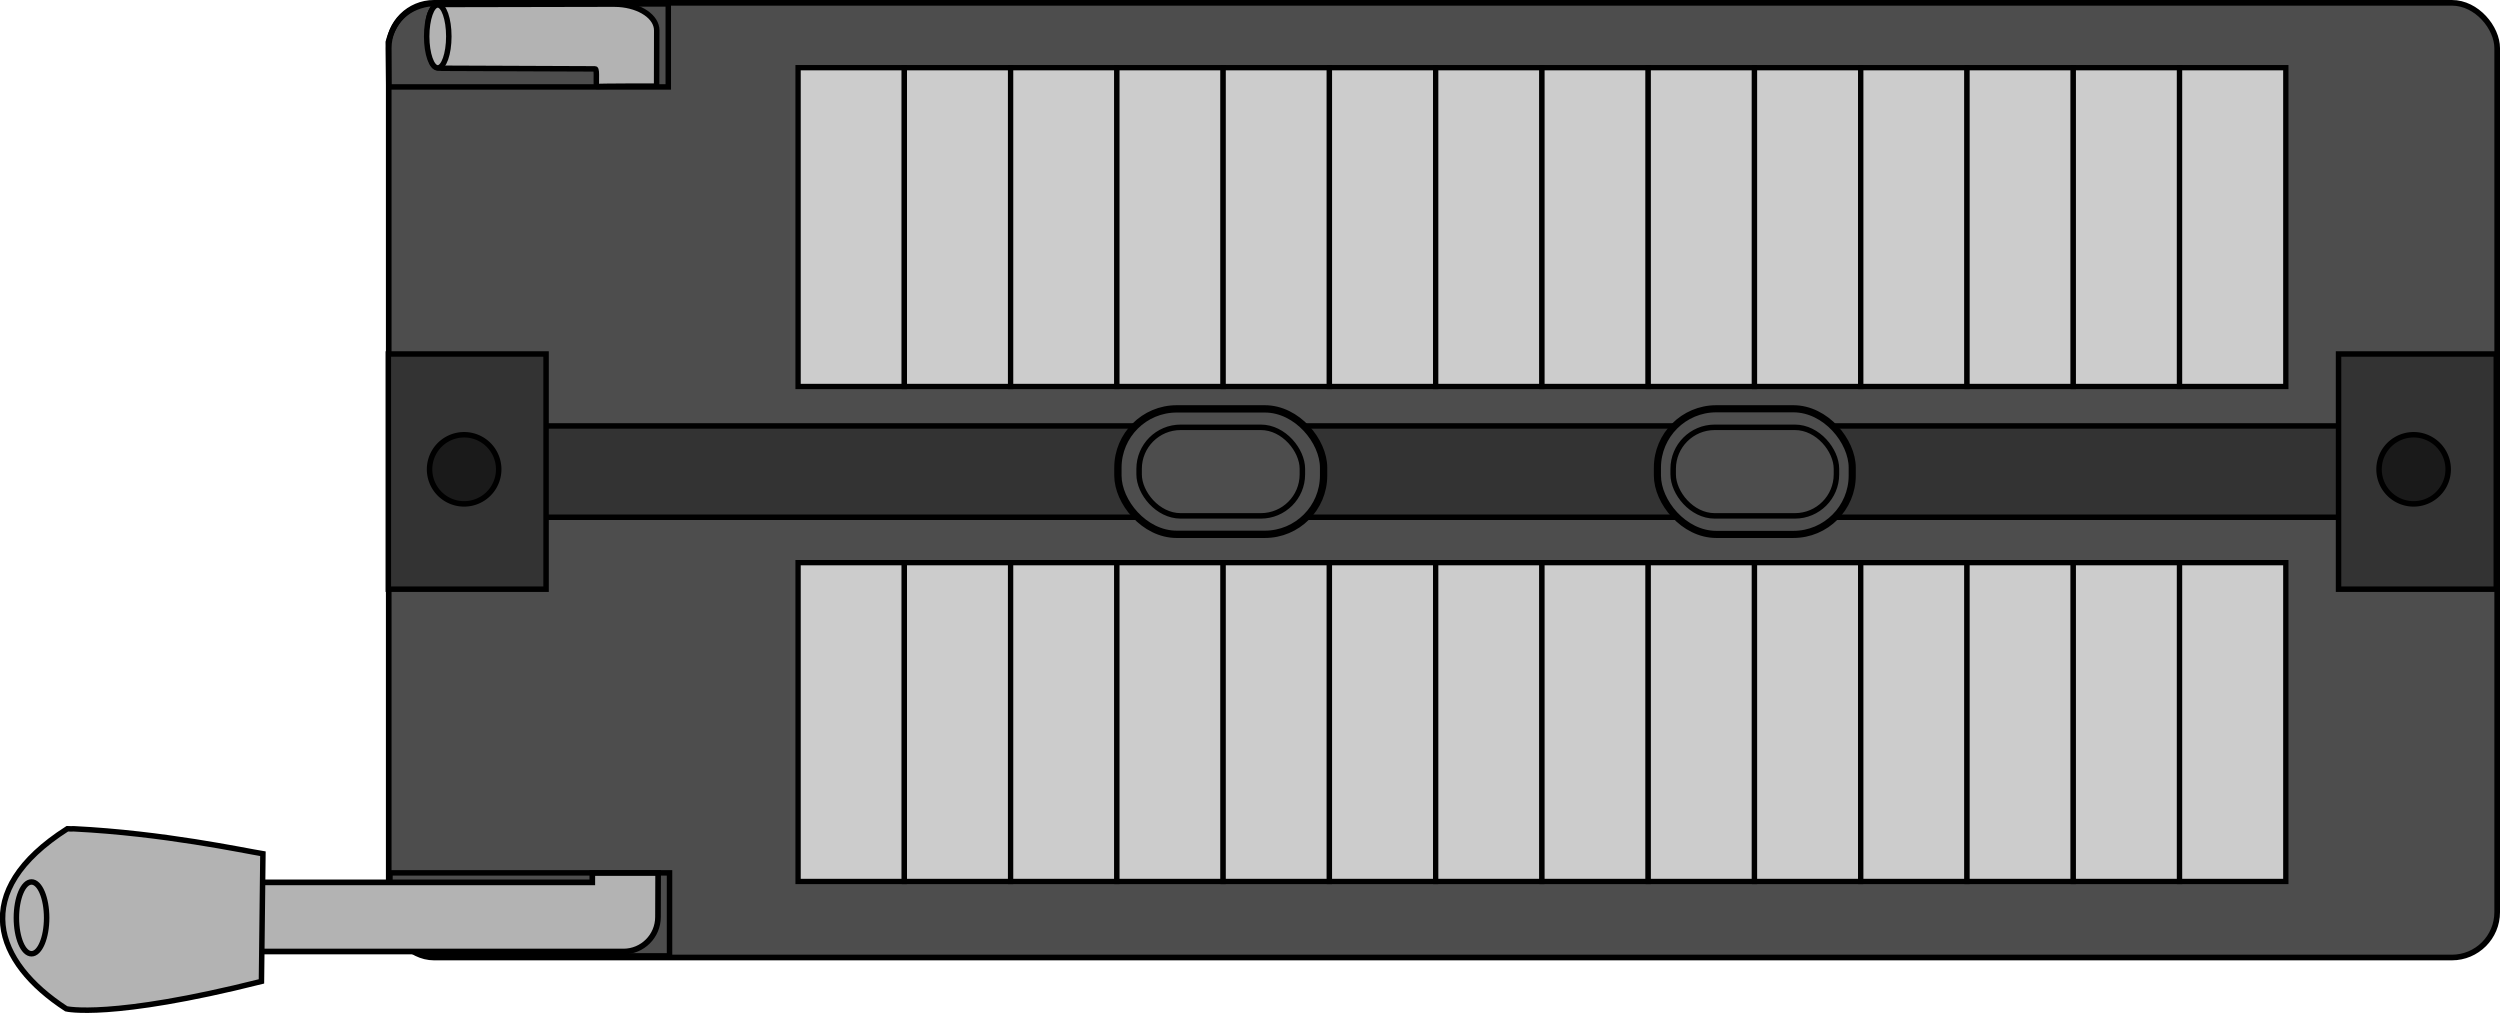 <?xml version="1.0" encoding="UTF-8"?><!-- Created with Inkscape (http://www.inkscape.org/) --><svg height="85.846" id="svg2" version="1.1" width="211.731" xmlns="http://www.w3.org/2000/svg" xmlns:cc="http://creativecommons.org/ns#" xmlns:dc="http://purl.org/dc/elements/1.1/" xmlns:rdf="http://www.w3.org/1999/02/22-rdf-syntax-ns#" xmlns:svg="http://www.w3.org/2000/svg">
 <g id="breadboard">
  <defs id="defs4"/>
  <g id="layer1" transform="translate(32.591,-971.593)">
   <rect height="80.856" id="rect2996" ry="3.84" style="fill:#4d4d4d;stroke:#000000;stroke-width:0.478" width="178.57" x="0.331" y="971.832"/>
   <path d="m 0.292,975.155 c 0.448,-1.663 1.404,-2.89 3.395,-3.231 l 20.32,-9.2e-4 0,7.032 -23.673,0 z" id="rect3092" style="fill:none;stroke:#000000;stroke-width:0.464"/>
   <g id="g3472" transform="matrix(1.066,0,0,1.066,-280.409,601.847)">
    <rect height="7.255" id="rect3100" rx="0" ry="3.078" style="fill:#333333;stroke:#000000;stroke-width:0.435" width="146.2" x="275.08" y="380.694"/>
    <rect height="9.967" id="rect3112" ry="4.672" style="fill:#4d4d4d;stroke:#000000;stroke-width:0.582" width="16.342" x="321.291" y="379.338"/>
    <rect height="7.035" id="rect3106" ry="3.298" style="fill:none;stroke:#000000;stroke-width:0.435" width="12.971" x="322.976" y="380.804"/>
    <rect height="9.982" id="rect3110" ry="4.679" style="fill:#4d4d4d;stroke:#000000;stroke-width:0.566" width="15.478" x="364.154" y="379.33"/>
    <rect height="7.035" id="rect3108" ry="3.298" style="fill:none;stroke:#000000;stroke-width:0.435" width="12.971" x="365.407" y="380.804"/>
    <rect height="18.687" id="rect3098" rx="0" ry="3.298" style="fill:#333333;stroke:#000000;stroke-width:0.435" width="12.531" x="418.269" y="374.978"/>
    <rect height="18.687" id="rect3096" rx="0" ry="3.298" style="fill:#333333;stroke:#000000;stroke-width:0.435" width="12.531" x="263.328" y="374.978"/>
    <path d="m 340.926,649.059 a 6.313,6.313 0 1 1 -12.627,0 6.313,6.313 0 1 1 12.627,0 z" id="path3102" stroke-width="1" style="fill:#1a1a1a;stroke:#000000" transform="matrix(0.435,0,0,0.435,123.793,101.8)"/>
    <path d="m 340.926,649.059 a 6.313,6.313 0 1 1 -12.627,0 6.313,6.313 0 1 1 12.627,0 z" id="path3104" stroke-width="1" style="fill:#1a1a1a;stroke:#000000" transform="matrix(0.435,0,0,0.435,278.677,101.8)"/>
   </g>
   <path d="m 0.398,1049.318 c 0.448,1.663 1.404,2.89 3.395,3.231 l 20.32,10e-4 0,-7.032 -23.673,0 z" id="path3202" style="fill:none;stroke:#000000;stroke-width:0.464"/>
   <g id="g3148" style="fill:#b3b3b3" transform="matrix(0.464,0,0,0.464,-138.453,622.708)">
    <path d="m 276.105,912.961 60.157,0 c 0,0 7.1e-4,-0.404 10e-4,-0.606 6.4e-4,-0.366 0.002,-1.097 0.002,-1.097 l 12.012,0.006 c 0,0 -0.026,4.512 -0.026,8.01 0,3.498 -2.816,6.313 -6.313,6.313 l -65.832,0 c -3.498,0 -6.313,-2.816 -6.313,-6.313 0,-3.498 2.816,-6.313 6.313,-6.313 z" id="rect3140" style="fill:#b3b3b3;stroke:#000000;stroke-width:1.031"/>
    <path d="m 275.871,931.041 c -27.679,6.964 -35.625,5 -35.625,5 -13.082,-8.483 -17.813,-21.364 0.179,-32.857 0.419,0.043 0.836,-0.017 1.255,0.004 16.331,0.814 30.904,3.975 34.459,4.55 z" id="path3146" style="fill:#b3b3b3;stroke:#000000;stroke-width:1px;stroke-linecap:butt;stroke-linejoin:miter;stroke-opacity:1"/>
    <path d="m 246.461,892 c 0,3.62 -1.236,6.555 -2.761,6.555 -1.525,0 -2.761,-2.935 -2.761,-6.555 0,-3.62 1.236,-6.555 2.761,-6.555 1.525,0 2.761,2.935 2.761,6.555 z" id="path3142" stroke-width="1" style="fill:#b3b3b3;stroke:#000000" transform="translate(-9.798,27.442)"/>
   </g>
   <g id="g3229" style="fill:#b3b3b3" transform="matrix(0.464,0,0,0.464,-108.037,795.145)">
    <path d="m 243.484,381.092 31.158,-0.063 c 0.308,-6.2e-4 0.612,0.01 0.91,0.03 3.905,0.269 6.924,2.299 6.919,4.768 l -0.022,10.168 c 0,0 -10.444,-0.009 -10.841,0.087 -0.397,0.097 0.093,-3.233 -0.381,-3.235 l -28.023,-0.112 c -1.657,-0.007 -1.779,-1.096 -2.047,-2.033 -0.434,-1.516 -0.275,-3.197 -0.332,-3.478 l -0.14,-0.69 c 0,0 -0.467,-5.441 2.464,-5.442 z" id="rect3153" stroke-width="1" style="fill:#b3b3b3;stroke:#000000"/>
    <path d="m 212.89,378.843 c 0,3.173 -0.905,5.745 -2.02,5.745 -1.116,0 -2.02,-2.572 -2.02,-5.745 0,-3.173 0.905,-5.745 2.02,-5.745 1.116,0 2.02,2.572 2.02,5.745 z" id="path3225" stroke-width="1" style="fill:#b3b3b3;stroke:#000000" transform="translate(31.63,8.081)"/>
   </g>
   <g id="g3595" transform="translate(-255.048,627.424)">
    <rect height="27" id="rect3009" rx="0" ry="3.437" style="fill:#cccccc;stroke:#000000;stroke-width:0.449" width="9" x="290.048" y="349.901"/>
    <rect height="27" id="rect3304" rx="0" ry="3.437" style="fill:#cccccc;stroke:#000000;stroke-width:0.449" width="9" x="299.048" y="349.901"/>
    <rect height="27" id="rect3306" rx="0" ry="3.437" style="fill:#cccccc;stroke:#000000;stroke-width:0.449" width="9" x="308.048" y="349.901"/>
    <rect height="27" id="rect3308" rx="0" ry="3.437" style="fill:#cccccc;stroke:#000000;stroke-width:0.449" width="9" x="317.048" y="349.901"/>
    <rect height="27" id="rect3310" rx="0" ry="3.437" style="fill:#cccccc;stroke:#000000;stroke-width:0.449" width="9" x="326.048" y="349.901"/>
    <rect height="27" id="rect3312" rx="0" ry="3.437" style="fill:#cccccc;stroke:#000000;stroke-width:0.449" width="9" x="335.048" y="349.901"/>
    <rect height="27" id="rect3314" rx="0" ry="3.437" style="fill:#cccccc;stroke:#000000;stroke-width:0.449" width="9" x="344.048" y="349.901"/>
    <rect height="27" id="rect3316" rx="0" ry="3.437" style="fill:#cccccc;stroke:#000000;stroke-width:0.449" width="9" x="353.048" y="349.901"/>
    <rect height="27" id="rect3318" rx="0" ry="3.437" style="fill:#cccccc;stroke:#000000;stroke-width:0.449" width="9" x="362.048" y="349.901"/>
    <rect height="27" id="rect3320" rx="0" ry="3.437" style="fill:#cccccc;stroke:#000000;stroke-width:0.449" width="9" x="371.048" y="349.901"/>
    <rect height="27" id="rect3322" rx="0" ry="3.437" style="fill:#cccccc;stroke:#000000;stroke-width:0.449" width="9" x="380.048" y="349.901"/>
    <rect height="27" id="rect3324" rx="0" ry="3.437" style="fill:#cccccc;stroke:#000000;stroke-width:0.449" width="9" x="389.048" y="349.901"/>
    <rect height="27" id="rect3326" rx="0" ry="3.437" style="fill:#cccccc;stroke:#000000;stroke-width:0.449" width="9" x="398.048" y="349.901"/>
    <rect height="27" id="rect3328" rx="0" ry="3.437" style="fill:#cccccc;stroke:#000000;stroke-width:0.449" width="9" x="407.048" y="349.901"/>
   </g>
   <g id="g3723" transform="translate(-254.543,627.424)">
    <rect height="27" id="rect3444" rx="0" ry="3.437" style="fill:#cccccc;stroke:#000000;stroke-width:0.449" width="9" x="289.543" y="391.822"/>
    <rect height="27" id="rect3446" rx="0" ry="3.437" style="fill:#cccccc;stroke:#000000;stroke-width:0.449" width="9" x="298.543" y="391.822"/>
    <rect height="27" id="rect3448" rx="0" ry="3.437" style="fill:#cccccc;stroke:#000000;stroke-width:0.449" width="9" x="307.543" y="391.822"/>
    <rect height="27" id="rect3450" rx="0" ry="3.437" style="fill:#cccccc;stroke:#000000;stroke-width:0.449" width="9" x="316.543" y="391.822"/>
    <rect height="27" id="rect3452" rx="0" ry="3.437" style="fill:#cccccc;stroke:#000000;stroke-width:0.449" width="9" x="325.543" y="391.822"/>
    <rect height="27" id="rect3454" rx="0" ry="3.437" style="fill:#cccccc;stroke:#000000;stroke-width:0.449" width="9" x="334.543" y="391.822"/>
    <rect height="27" id="rect3456" rx="0" ry="3.437" style="fill:#cccccc;stroke:#000000;stroke-width:0.449" width="9" x="343.543" y="391.822"/>
    <rect height="27" id="rect3458" rx="0" ry="3.437" style="fill:#cccccc;stroke:#000000;stroke-width:0.449" width="9" x="352.543" y="391.822"/>
    <rect height="27" id="rect3460" rx="0" ry="3.437" style="fill:#cccccc;stroke:#000000;stroke-width:0.449" width="9" x="361.543" y="391.822"/>
    <rect height="27" id="rect3462" rx="0" ry="3.437" style="fill:#cccccc;stroke:#000000;stroke-width:0.449" width="9" x="370.543" y="391.822"/>
    <rect height="27" id="rect3464" rx="0" ry="3.437" style="fill:#cccccc;stroke:#000000;stroke-width:0.449" width="9" x="379.543" y="391.822"/>
    <rect height="27" id="rect3466" rx="0" ry="3.437" style="fill:#cccccc;stroke:#000000;stroke-width:0.449" width="9" x="388.543" y="391.822"/>
    <rect height="27" id="rect3468" rx="0" ry="3.437" style="fill:#cccccc;stroke:#000000;stroke-width:0.449" width="9" x="397.543" y="391.822"/>
    <rect height="27" id="rect3470" rx="0" ry="3.437" style="fill:#cccccc;stroke:#000000;stroke-width:0.449" width="9" x="406.543" y="391.822"/>
   </g>
  </g>
  <rect fill="none" height="0.002" width="0.002" x="108.13" y="45.504"/>
  <rect fill="none" height="0.002" width="0.002" x="71.559" y="19.131"/>
  <rect fill="none" height="26.337" width="8.755" x="67.699" y="5.868"/>
  <rect fill="none" height="5" width="5" x="105.865" y="42.923"/>
  <rect fill="none" height="27.076" width="8.723" x="67.732" y="5.601"/>
  <rect fill="none" height="26.805" width="8.664" x="76.802" y="5.601"/>
  <rect fill="none" height="26.577" width="9.113" x="85.694" y="5.829"/>
  <rect fill="none" height="26.509" width="9.049" x="94.627" y="5.77"/>
  <rect fill="none" height="26.885" width="8.556" x="103.7" y="5.754"/>
  <rect fill="none" height="26.509" width="9.049" x="94.627" y="5.77"/>
  <rect fill="none" height="26.885" width="8.556" x="103.7" y="5.754"/>
  <rect fill="none" height="26.509" width="9.049" x="94.627" y="5.77"/>
  <rect fill="none" height="26.885" width="8.556" x="103.7" y="5.754"/>
  <rect fill="none" height="27.331" width="8.78" x="148.602" y="5.487"/>
  <rect fill="none" height="26.71" width="8.572" x="158.003" y="5.984"/>
  <rect fill="none" height="26.545" width="8.655" x="166.74" y="5.901"/>
  <rect fill="none" height="26.959" width="8.655" x="176.058" y="5.86"/>
  <rect fill="none" height="5" width="5" x="105.865" y="42.923"/>
  <rect fill="none" height="26.906" width="9.276" x="112.326" y="5.612"/>
  <rect fill="none" height="26.918" width="8.904" x="121.643" y="5.777"/>
  <rect fill="none" height="26.918" width="8.78" x="130.588" y="5.901"/>
  <rect fill="none" height="27.166" width="9.276" x="139.533" y="5.653"/>
  <rect fill="none" height="27.331" width="8.78" x="148.602" y="5.487"/>
  <rect fill="none" height="26.71" width="8.572" x="158.003" y="5.984"/>
  <rect fill="none" height="26.545" width="8.655" x="166.74" y="5.901"/>
  <rect fill="none" height="26.959" width="8.655" x="176.058" y="5.86"/>
  <rect fill="none" height="5" width="5" x="105.865" y="42.923"/>
  <rect fill="none" height="26.906" width="9.276" x="112.326" y="5.612"/>
  <rect fill="none" height="26.918" width="8.904" x="121.643" y="5.777"/>
  <rect fill="none" height="26.918" width="8.78" x="130.588" y="5.901"/>
  <rect fill="none" height="27.166" width="9.276" x="139.533" y="5.653"/>
  <rect fill="none" height="27.331" width="8.78" x="148.602" y="5.487"/>
  <rect fill="none" height="26.71" width="8.572" x="158.003" y="5.984"/>
  <rect fill="none" height="26.545" width="8.655" x="166.74" y="5.901"/>
  <rect fill="none" height="26.959" width="8.655" x="176.058" y="5.86"/>
  <rect fill="none" height="5" width="5" x="105.865" y="42.923"/>
  <rect fill="none" height="26.906" width="9.276" x="112.326" y="5.612"/>
  <rect fill="none" height="26.918" width="8.904" x="121.643" y="5.777"/>
  <rect fill="none" height="26.918" width="8.78" x="130.588" y="5.901"/>
  <rect fill="none" height="27.166" width="9.276" x="139.533" y="5.653"/>
  <rect fill="none" height="27.331" width="8.78" x="148.602" y="5.487"/>
  <rect fill="none" height="26.71" width="8.572" x="158.003" y="5.984"/>
  <rect fill="none" height="26.545" width="8.655" x="166.74" y="5.901"/>
  <rect fill="none" height="26.959" width="8.655" x="176.058" y="5.86"/>
  <rect fill="none" height="5" width="5" x="105.865" y="42.923"/>
  <rect fill="none" height="26.906" width="9.276" x="112.326" y="5.612"/>
  <rect fill="none" height="26.918" width="8.904" x="121.643" y="5.777"/>
  <rect fill="none" height="26.918" width="8.78" x="130.588" y="5.901"/>
  <rect fill="none" height="27.166" width="9.276" x="139.533" y="5.653"/>
  <rect fill="none" height="27.331" width="8.78" x="148.602" y="5.487"/>
  <rect fill="none" height="26.71" width="8.572" x="158.003" y="5.984"/>
  <rect fill="none" height="26.545" width="8.655" x="166.74" y="5.901"/>
  <rect fill="none" height="26.959" width="8.655" x="176.058" y="5.86"/>
  <rect fill="none" height="5" width="5" x="105.865" y="42.923"/>
  <rect fill="none" height="26.906" width="9.276" x="112.326" y="5.612"/>
  <rect fill="none" height="26.918" width="8.904" x="121.643" y="5.777"/>
  <rect fill="none" height="26.918" width="8.78" x="130.588" y="5.901"/>
  <rect fill="none" height="27.166" width="9.276" x="139.533" y="5.653"/>
  <rect fill="none" height="27.331" width="8.78" x="148.602" y="5.487"/>
  <rect fill="none" height="26.71" width="8.572" x="158.003" y="5.984"/>
  <rect fill="none" height="26.545" width="8.655" x="166.74" y="5.901"/>
  <rect fill="none" height="26.959" width="8.655" x="176.058" y="5.86"/>
  <rect fill="none" height="5" width="5" x="105.865" y="42.923"/>
  <rect fill="none" height="26.906" width="9.276" x="112.326" y="5.612"/>
  <rect fill="none" height="26.918" width="8.904" x="121.643" y="5.777"/>
  <rect fill="none" height="26.918" width="8.78" x="130.588" y="5.901"/>
  <rect fill="none" height="27.166" width="9.276" x="139.533" y="5.653"/>
  <rect fill="none" height="27.331" width="8.78" x="148.602" y="5.487"/>
  <rect fill="none" height="26.71" width="8.572" x="158.003" y="5.984"/>
  <rect fill="none" height="26.545" width="8.655" x="166.74" y="5.901"/>
  <rect fill="none" height="26.959" width="8.655" x="176.058" y="5.86"/>
  <rect fill="none" height="5" width="5" x="105.865" y="42.923"/>
  <rect fill="none" height="26.906" width="9.276" x="112.326" y="5.612"/>
  <rect fill="none" height="26.918" width="8.904" x="121.643" y="5.777"/>
  <rect fill="none" height="26.918" width="8.78" x="130.588" y="5.901"/>
  <rect fill="none" height="27.166" width="9.276" x="139.533" y="5.653"/>
  <rect fill="none" height="27.331" width="8.78" x="148.602" y="5.487"/>
  <rect fill="none" height="26.71" width="8.572" x="158.003" y="5.984"/>
  <rect fill="none" height="26.545" width="8.655" x="166.74" y="5.901"/>
  <rect fill="none" height="26.959" width="8.655" x="176.058" y="5.86"/>
  <rect fill="none" height="5" width="5" x="105.865" y="42.923"/>
  <rect fill="none" height="26.906" width="9.276" x="112.326" y="5.612"/>
  <rect fill="none" height="26.918" width="8.904" x="121.643" y="5.777"/>
  <rect fill="none" height="26.918" width="8.78" x="130.588" y="5.901"/>
  <rect fill="none" height="27.166" width="9.276" x="139.533" y="5.653"/>
  <rect fill="none" height="27.331" width="8.78" x="148.602" y="5.487"/>
  <rect fill="none" height="26.71" width="8.572" x="158.003" y="5.984"/>
  <rect fill="none" height="26.545" width="8.655" x="166.74" y="5.901"/>
  <rect fill="none" height="26.959" width="8.655" x="176.058" y="5.86"/>
  <rect fill="none" height="5" width="5" x="105.865" y="42.923"/>
  <rect fill="none" height="26.906" width="9.276" x="112.326" y="5.612"/>
  <rect fill="none" height="26.918" width="8.904" x="121.643" y="5.777"/>
  <rect fill="none" height="26.918" width="8.78" x="130.588" y="5.901"/>
  <rect fill="none" height="27.166" width="9.276" x="139.533" y="5.653"/>
  <rect fill="none" height="26.868" width="9.383" x="184.408" y="5.799"/>
  <rect fill="none" height="26.868" width="9.383" x="184.408" y="5.799"/>
  <rect fill="none" height="26.868" width="9.383" x="184.408" y="5.799"/>
  <rect fill="none" height="26.868" width="9.383" x="184.408" y="5.799"/>
  <rect fill="none" height="26.868" width="9.383" x="184.408" y="5.799"/>
  <rect fill="none" height="26.868" width="9.383" x="184.408" y="5.799"/>
  <rect fill="none" height="26.868" width="9.383" x="184.408" y="5.799"/>
  <rect fill="none" height="26.868" width="9.383" x="184.408" y="5.799"/>
  <rect fill="none" height="26.868" width="9.383" x="184.408" y="5.799"/>
  <rect fill="none" height="26.868" width="9.383" x="184.408" y="5.799"/>
  <rect fill="none" height="26.868" width="9.383" x="184.408" y="5.799"/>
  <rect fill="none" height="26.868" width="9.383" x="184.408" y="5.799"/>
  <rect fill="none" height="26.868" width="9.383" x="184.408" y="5.799"/>
  <rect fill="none" height="26.868" width="9.383" x="184.408" y="5.799"/>
  <rect fill="none" height="26.868" width="9.383" x="184.408" y="5.799"/>
  <rect fill="none" height="26.868" width="9.383" x="184.408" y="5.799"/>
  <rect fill="none" height="26.868" width="9.383" x="184.408" y="5.799"/>
  <rect fill="none" height="26.868" width="9.383" x="184.408" y="5.799"/>
  <rect fill="none" height="26.868" width="9.383" x="184.408" y="5.799"/>
  <rect fill="none" height="26.868" width="9.383" x="184.408" y="5.799"/>
  <rect fill="none" height="26.868" width="9.383" x="184.408" y="5.799"/>
  <rect fill="none" height="26.868" width="9.383" x="184.408" y="5.799"/>
  <rect fill="none" height="26.868" width="9.383" x="184.408" y="5.799"/>
  <rect fill="none" height="26.868" width="9.383" x="184.408" y="5.799"/>
  <rect fill="none" height="26.868" width="9.383" x="184.408" y="5.799"/>
  <rect fill="none" height="26.868" width="9.383" x="184.408" y="5.799"/>
  <rect fill="none" height="26.868" width="9.383" x="184.408" y="5.799"/>
  <rect fill="none" height="26.868" width="9.383" x="184.408" y="5.799"/>
  <rect fill="none" height="26.868" width="9.383" x="184.408" y="5.799"/>
  <rect fill="none" height="26.868" width="9.383" x="184.408" y="5.799"/>
  <rect fill="none" height="26.868" width="9.383" x="184.408" y="5.799"/>
  <rect fill="none" height="26.868" width="9.383" x="184.408" y="5.799"/>
  <rect fill="none" height="26.868" width="9.383" x="184.408" y="5.799"/>
  <rect fill="none" height="26.868" width="9.383" x="184.408" y="5.799"/>
  <rect fill="none" height="26.868" width="9.383" x="184.408" y="5.799"/>
  <rect fill="none" height="26.868" width="9.383" x="184.408" y="5.799"/>
  <rect fill="none" height="26.868" width="9.383" x="184.408" y="5.799"/>
  <rect fill="none" height="26.868" width="9.383" x="184.408" y="5.799"/>
  <rect fill="none" height="26.868" width="9.383" x="184.408" y="5.799"/>
  <rect fill="none" height="26.868" width="9.383" x="184.408" y="5.799"/>
  <rect fill="none" height="26.868" width="9.383" x="184.408" y="5.799"/>
  <rect fill="none" height="26.868" width="9.383" x="184.408" y="5.799"/>
  <rect fill="none" height="26.868" width="9.383" x="184.408" y="5.799"/>
  <rect fill="none" height="26.868" width="9.383" x="184.408" y="5.799"/>
  <rect fill="none" height="26.868" width="9.383" x="184.408" y="5.799"/>
  <rect fill="none" height="26.868" width="9.383" x="184.408" y="5.799"/>
  <rect fill="none" height="26.868" width="9.383" x="184.408" y="5.799"/>
  <rect fill="none" height="26.868" width="9.383" x="184.408" y="5.799"/>
  <rect fill="none" height="26.868" width="9.383" x="184.408" y="5.799"/>
  <rect fill="none" height="26.868" width="9.383" x="184.408" y="5.799"/>
  <rect fill="none" height="26.868" width="9.383" x="184.408" y="5.799"/>
  <rect fill="none" height="26.868" width="9.383" x="184.408" y="5.799"/>
  <rect fill="none" height="26.868" width="9.383" x="184.408" y="5.799"/>
  <rect fill="none" height="26.868" width="9.383" x="184.408" y="5.799"/>
  <rect fill="none" height="26.868" width="9.383" x="184.408" y="5.799"/>
  <rect fill="none" height="26.868" width="9.383" x="184.408" y="5.799"/>
  <rect fill="none" height="26.868" width="9.383" x="184.408" y="5.799"/>
  <rect fill="none" height="26.868" width="9.383" x="184.408" y="5.799"/>
  <rect fill="none" height="26.868" width="9.383" x="184.408" y="5.799"/>
  <rect fill="none" height="26.868" width="9.383" x="184.408" y="5.799"/>
  <rect fill="none" height="26.868" width="9.383" x="184.408" y="5.799"/>
  <rect fill="none" height="26.868" width="9.383" x="184.408" y="5.799"/>
  <rect fill="none" height="26.868" width="9.383" x="184.408" y="5.799"/>
  <rect fill="none" height="26.868" width="9.383" x="184.408" y="5.799"/>
  <rect fill="none" height="26.868" width="9.383" x="184.408" y="5.799"/>
  <rect fill="none" height="26.868" width="9.383" x="184.408" y="5.799"/>
  <rect fill="none" height="26.868" width="9.383" x="184.408" y="5.799"/>
  <rect fill="none" height="26.868" width="9.383" x="184.408" y="5.799"/>
  <rect fill="none" height="26.868" width="9.383" x="184.408" y="5.799"/>
  <rect fill="none" height="26.868" width="9.383" x="184.408" y="5.799"/>
  <rect fill="none" height="26.868" width="9.383" x="184.408" y="5.799"/>
  <rect fill="none" height="26.868" width="9.383" x="184.408" y="5.799"/>
  <rect fill="none" height="26.868" width="9.383" x="184.408" y="5.799"/>
  <rect fill="none" height="26.868" width="9.383" x="184.408" y="5.799"/>
  <rect fill="none" height="26.868" width="9.383" x="184.408" y="5.799"/>
  <rect fill="none" height="26.868" width="9.383" x="184.408" y="5.799"/>
  <rect fill="none" height="26.868" width="9.383" x="184.408" y="5.799"/>
  <rect fill="none" height="26.868" width="9.383" x="184.408" y="5.799"/>
  <rect fill="none" height="26.868" width="9.383" x="184.408" y="5.799"/>
  <rect fill="none" height="26.868" width="9.383" x="184.408" y="5.799"/>
  <rect fill="none" height="26.868" width="9.383" x="184.408" y="5.799"/>
  <rect fill="none" height="25.75" id="connector18" width="7.632" x="149.178" y="6.513"/>
  <rect fill="none" height="25.539" id="connector19" width="7.632" x="140.377" y="6.379"/>
  <rect fill="none" height="25.923" id="connector20" width="7.804" x="131.059" y="6.168"/>
  <rect fill="none" height="25.923" id="connector21" width="7.459" x="122.259" y="6.34"/>
  <rect fill="none" height="26.441" id="connector0" width="8.667" x="67.902" y="47.927"/>
  <rect fill="none" height="25.884" id="connector22" width="7.593" x="113.152" y="6.207"/>
  <rect fill="none" height="26.096" id="connector1" width="8.667" x="76.703" y="47.927"/>
  <rect fill="none" height="25.75" id="connector23" width="7.632" x="104.14" y="6.34"/>
  <rect fill="none" height="26.786" id="connector2" width="8.84" x="85.676" y="47.927"/>
  <rect fill="none" height="25.75" id="connector24" width="7.632" x="95.167" y="6.34"/>
  <rect fill="none" height="26.613" id="connector3" width="8.667" x="94.649" y="47.927"/>
  <rect fill="none" height="26.268" id="connector25" width="7.804" x="86.194" y="6.168"/>
  <rect fill="none" height="26.441" id="connector4" width="8.322" x="103.967" y="48.1"/>
  <rect fill="none" height="26.229" id="connector26" width="7.765" x="77.432" y="6.034"/>
  <rect fill="none" height="25.539" id="connector5" width="7.765" x="113.324" y="48.311"/>
  <rect fill="none" height="26.268" id="connector27" width="7.765" x="68.114" y="5.995"/>
  <rect fill="none" height="26.096" id="connector6" width="7.977" x="122.086" y="48.445"/>
  <rect fill="none" height="25.405" id="connector7" width="7.459" x="131.232" y="48.272"/>
  <rect fill="none" height="25.405" id="connector8" width="7.632" x="140.205" y="48.445"/>
  <rect fill="none" height="25.405" id="connector9" width="7.459" x="149.35" y="48.272"/>
  <rect fill="none" height="26.268" id="connector10" width="8.283" x="158.19" y="48.272"/>
  <rect fill="none" height="25.578" id="connector11" width="7.765" x="167.163" y="48.272"/>
  <rect fill="none" height="26.441" id="connector12" width="7.804" x="176.097" y="47.927"/>
  <rect fill="none" height="25.884" id="connector13" width="8.11" x="184.937" y="48.311"/>
  <rect fill="none" height="25.923" id="connector14" width="8.149" x="184.898" y="6.168"/>
  <rect fill="none" height="25.75" id="connector15" width="7.632" x="176.27" y="6.34"/>
  <rect fill="none" height="26.096" id="connector16" width="7.804" x="167.124" y="6.34"/>
  <rect fill="none" height="26.096" id="connector17" width="7.632" x="158.151" y="6.34"/>
 </g>
</svg>